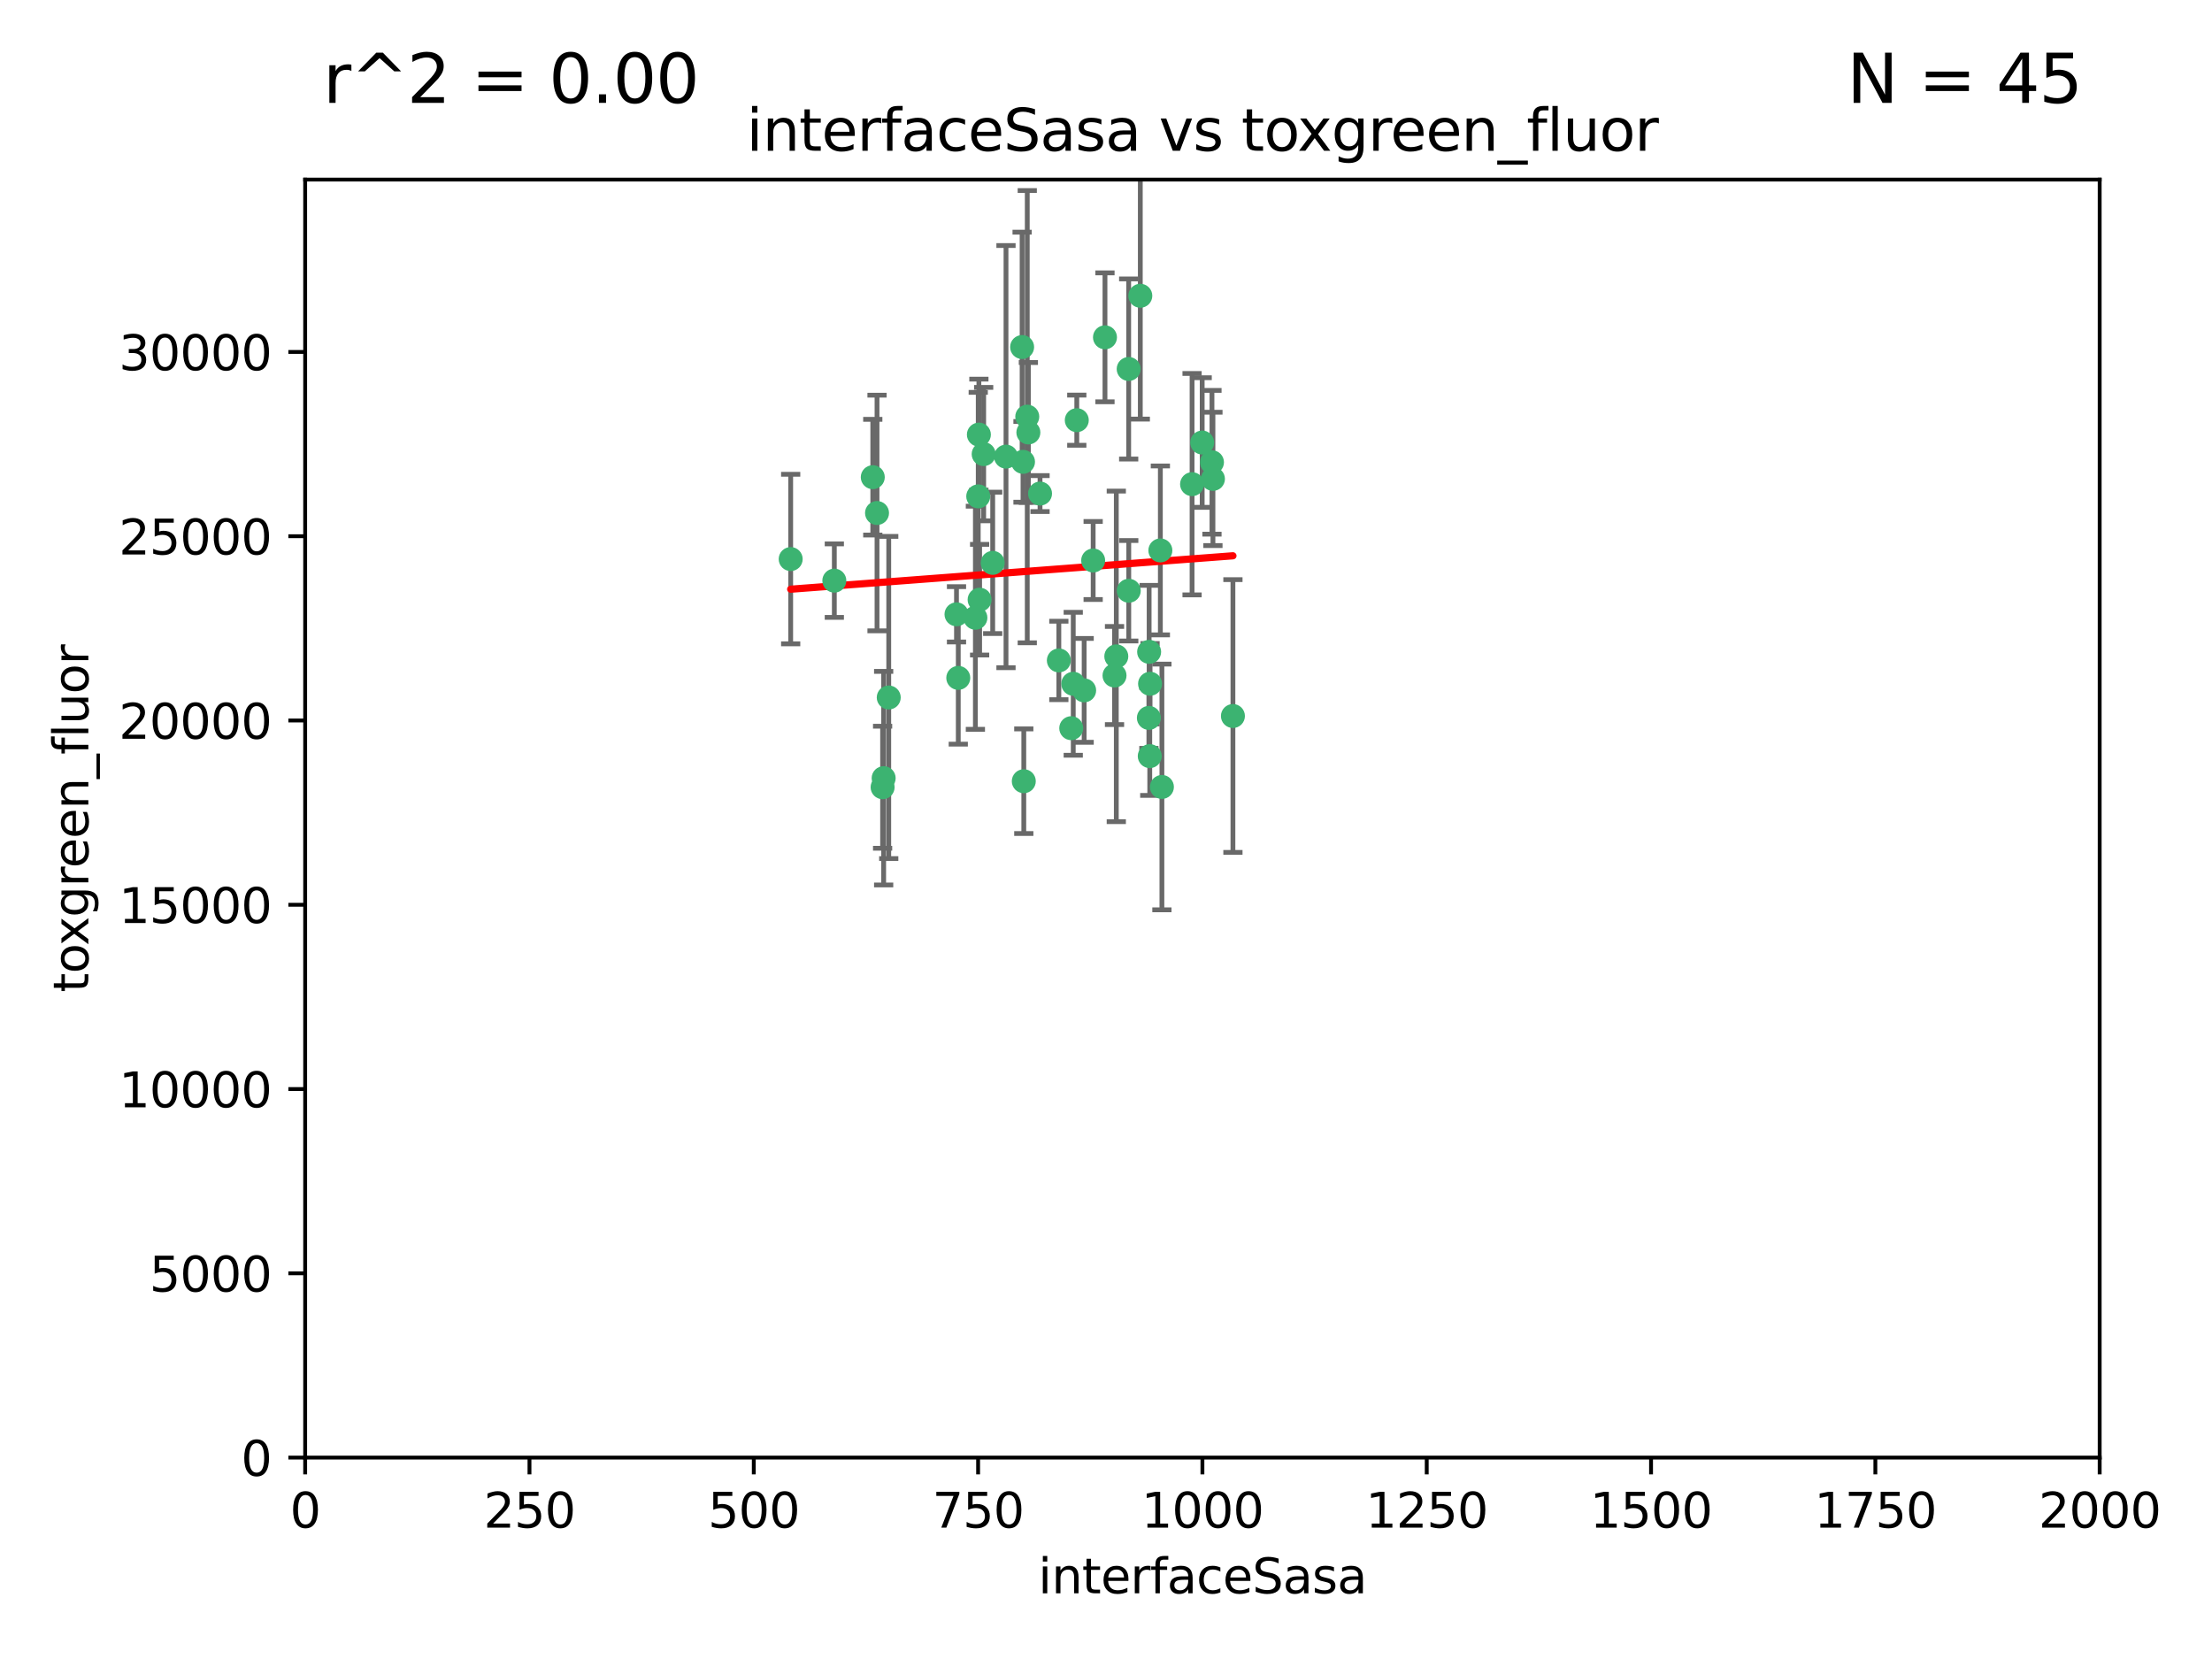 <?xml version="1.0" encoding="utf-8" standalone="no"?>
<!DOCTYPE svg PUBLIC "-//W3C//DTD SVG 1.1//EN"
  "http://www.w3.org/Graphics/SVG/1.1/DTD/svg11.dtd">
<svg xmlns:xlink="http://www.w3.org/1999/xlink" width="460.8pt" height="345.6pt" viewBox="0 0 460.8 345.6" xmlns="http://www.w3.org/2000/svg" version="1.1">
 <defs>
  <style type="text/css">*{stroke-linejoin: round; stroke-linecap: butt}</style>
 </defs>
 <g id="figure_1">
  <g id="patch_1">
   <path d="M 0 345.6 
L 460.8 345.6 
L 460.8 0 
L 0 0 
z
" style="fill: #ffffff"/>
  </g>
  <g id="axes_1">
   <g id="patch_2">
    <path d="M 63.571 303.64 
L 437.4 303.64 
L 437.4 37.411 
L 63.571 37.411 
z
" style="fill: #ffffff"/>
   </g>
   <g id="PathCollection_1">
    <defs>
     <path id="ma5424bb012" d="M 0 1.118 
C 0.297 1.118 0.581 1 0.791 0.791 
C 1 0.581 1.118 0.297 1.118 0 
C 1.118 -0.297 1 -0.581 0.791 -0.791 
C 0.581 -1 0.297 -1.118 0 -1.118 
C -0.297 -1.118 -0.581 -1 -0.791 -0.791 
C -1 -0.581 -1.118 -0.297 -1.118 0 
C -1.118 0.297 -1 0.581 -0.791 0.791 
C -0.581 1 -0.297 1.118 0 1.118 
z
" style="stroke: #3cb371"/>
    </defs>
    <g clip-path="url(#pb0d4fb59e3)">
     <use xlink:href="#ma5424bb012" x="212.925" y="72.294" style="fill: #3cb371; stroke: #3cb371"/>
     <use xlink:href="#ma5424bb012" x="232.546" y="136.733" style="fill: #3cb371; stroke: #3cb371"/>
     <use xlink:href="#ma5424bb012" x="250.437" y="92.187" style="fill: #3cb371; stroke: #3cb371"/>
     <use xlink:href="#ma5424bb012" x="252.676" y="99.763" style="fill: #3cb371; stroke: #3cb371"/>
     <use xlink:href="#ma5424bb012" x="230.187" y="70.271" style="fill: #3cb371; stroke: #3cb371"/>
     <use xlink:href="#ma5424bb012" x="239.385" y="135.791" style="fill: #3cb371; stroke: #3cb371"/>
     <use xlink:href="#ma5424bb012" x="235.142" y="123.063" style="fill: #3cb371; stroke: #3cb371"/>
     <use xlink:href="#ma5424bb012" x="223.161" y="151.693" style="fill: #3cb371; stroke: #3cb371"/>
     <use xlink:href="#ma5424bb012" x="242.046" y="163.936" style="fill: #3cb371; stroke: #3cb371"/>
     <use xlink:href="#ma5424bb012" x="241.725" y="114.664" style="fill: #3cb371; stroke: #3cb371"/>
     <use xlink:href="#ma5424bb012" x="225.848" y="143.815" style="fill: #3cb371; stroke: #3cb371"/>
     <use xlink:href="#ma5424bb012" x="227.725" y="116.762" style="fill: #3cb371; stroke: #3cb371"/>
     <use xlink:href="#ma5424bb012" x="235.125" y="76.865" style="fill: #3cb371; stroke: #3cb371"/>
     <use xlink:href="#ma5424bb012" x="214.228" y="90.091" style="fill: #3cb371; stroke: #3cb371"/>
     <use xlink:href="#ma5424bb012" x="237.546" y="61.614" style="fill: #3cb371; stroke: #3cb371"/>
     <use xlink:href="#ma5424bb012" x="216.658" y="102.821" style="fill: #3cb371; stroke: #3cb371"/>
     <use xlink:href="#ma5424bb012" x="204.916" y="94.6" style="fill: #3cb371; stroke: #3cb371"/>
     <use xlink:href="#ma5424bb012" x="213.275" y="162.741" style="fill: #3cb371; stroke: #3cb371"/>
     <use xlink:href="#ma5424bb012" x="206.796" y="117.254" style="fill: #3cb371; stroke: #3cb371"/>
     <use xlink:href="#ma5424bb012" x="256.841" y="149.16" style="fill: #3cb371; stroke: #3cb371"/>
     <use xlink:href="#ma5424bb012" x="199.256" y="127.973" style="fill: #3cb371; stroke: #3cb371"/>
     <use xlink:href="#ma5424bb012" x="220.577" y="137.58" style="fill: #3cb371; stroke: #3cb371"/>
     <use xlink:href="#ma5424bb012" x="223.577" y="142.442" style="fill: #3cb371; stroke: #3cb371"/>
     <use xlink:href="#ma5424bb012" x="203.92" y="90.534" style="fill: #3cb371; stroke: #3cb371"/>
     <use xlink:href="#ma5424bb012" x="181.815" y="99.407" style="fill: #3cb371; stroke: #3cb371"/>
     <use xlink:href="#ma5424bb012" x="239.332" y="149.553" style="fill: #3cb371; stroke: #3cb371"/>
     <use xlink:href="#ma5424bb012" x="204.073" y="124.926" style="fill: #3cb371; stroke: #3cb371"/>
     <use xlink:href="#ma5424bb012" x="248.329" y="100.862" style="fill: #3cb371; stroke: #3cb371"/>
     <use xlink:href="#ma5424bb012" x="182.701" y="106.867" style="fill: #3cb371; stroke: #3cb371"/>
     <use xlink:href="#ma5424bb012" x="239.579" y="142.44" style="fill: #3cb371; stroke: #3cb371"/>
     <use xlink:href="#ma5424bb012" x="213.998" y="86.8" style="fill: #3cb371; stroke: #3cb371"/>
     <use xlink:href="#ma5424bb012" x="252.476" y="96.298" style="fill: #3cb371; stroke: #3cb371"/>
     <use xlink:href="#ma5424bb012" x="203.785" y="103.401" style="fill: #3cb371; stroke: #3cb371"/>
     <use xlink:href="#ma5424bb012" x="203.191" y="128.689" style="fill: #3cb371; stroke: #3cb371"/>
     <use xlink:href="#ma5424bb012" x="183.864" y="163.993" style="fill: #3cb371; stroke: #3cb371"/>
     <use xlink:href="#ma5424bb012" x="209.568" y="95.121" style="fill: #3cb371; stroke: #3cb371"/>
     <use xlink:href="#ma5424bb012" x="213.11" y="96.211" style="fill: #3cb371; stroke: #3cb371"/>
     <use xlink:href="#ma5424bb012" x="199.626" y="141.216" style="fill: #3cb371; stroke: #3cb371"/>
     <use xlink:href="#ma5424bb012" x="224.314" y="87.531" style="fill: #3cb371; stroke: #3cb371"/>
     <use xlink:href="#ma5424bb012" x="239.516" y="157.513" style="fill: #3cb371; stroke: #3cb371"/>
     <use xlink:href="#ma5424bb012" x="164.714" y="116.464" style="fill: #3cb371; stroke: #3cb371"/>
     <use xlink:href="#ma5424bb012" x="185.142" y="145.3" style="fill: #3cb371; stroke: #3cb371"/>
     <use xlink:href="#ma5424bb012" x="184.082" y="162.105" style="fill: #3cb371; stroke: #3cb371"/>
     <use xlink:href="#ma5424bb012" x="232.174" y="140.722" style="fill: #3cb371; stroke: #3cb371"/>
     <use xlink:href="#ma5424bb012" x="173.806" y="120.958" style="fill: #3cb371; stroke: #3cb371"/>
    </g>
   </g>
   <g id="matplotlib.axis_1">
    <g id="xtick_1">
     <g id="line2d_1">
      <defs>
       <path id="mf1812b8a14" d="M 0 0 
L 0 3.5 
" style="stroke: #000000; stroke-width: 0.8"/>
      </defs>
      <g>
       <use xlink:href="#mf1812b8a14" x="63.571" y="303.64" style="stroke: #000000; stroke-width: 0.8"/>
      </g>
     </g>
     <g id="text_1">
      <!-- 0 -->
      <g transform="translate(60.39 318.238)scale(0.1 -0.1)">
       <defs>
        <path id="DejaVuSans-30" d="M 2034 4250 
Q 1547 4250 1301 3770 
Q 1056 3291 1056 2328 
Q 1056 1369 1301 889 
Q 1547 409 2034 409 
Q 2525 409 2770 889 
Q 3016 1369 3016 2328 
Q 3016 3291 2770 3770 
Q 2525 4250 2034 4250 
z
M 2034 4750 
Q 2819 4750 3233 4129 
Q 3647 3509 3647 2328 
Q 3647 1150 3233 529 
Q 2819 -91 2034 -91 
Q 1250 -91 836 529 
Q 422 1150 422 2328 
Q 422 3509 836 4129 
Q 1250 4750 2034 4750 
z
" transform="scale(0.016)"/>
       </defs>
       <use xlink:href="#DejaVuSans-30"/>
      </g>
     </g>
    </g>
    <g id="xtick_2">
     <g id="line2d_2">
      <g>
       <use xlink:href="#mf1812b8a14" x="110.3" y="303.64" style="stroke: #000000; stroke-width: 0.8"/>
      </g>
     </g>
     <g id="text_2">
      <!-- 250 -->
      <g transform="translate(100.756 318.238)scale(0.1 -0.1)">
       <defs>
        <path id="DejaVuSans-32" d="M 1228 531 
L 3431 531 
L 3431 0 
L 469 0 
L 469 531 
Q 828 903 1448 1529 
Q 2069 2156 2228 2338 
Q 2531 2678 2651 2914 
Q 2772 3150 2772 3378 
Q 2772 3750 2511 3984 
Q 2250 4219 1831 4219 
Q 1534 4219 1204 4116 
Q 875 4013 500 3803 
L 500 4441 
Q 881 4594 1212 4672 
Q 1544 4750 1819 4750 
Q 2544 4750 2975 4387 
Q 3406 4025 3406 3419 
Q 3406 3131 3298 2873 
Q 3191 2616 2906 2266 
Q 2828 2175 2409 1742 
Q 1991 1309 1228 531 
z
" transform="scale(0.016)"/>
        <path id="DejaVuSans-35" d="M 691 4666 
L 3169 4666 
L 3169 4134 
L 1269 4134 
L 1269 2991 
Q 1406 3038 1543 3061 
Q 1681 3084 1819 3084 
Q 2600 3084 3056 2656 
Q 3513 2228 3513 1497 
Q 3513 744 3044 326 
Q 2575 -91 1722 -91 
Q 1428 -91 1123 -41 
Q 819 9 494 109 
L 494 744 
Q 775 591 1075 516 
Q 1375 441 1709 441 
Q 2250 441 2565 725 
Q 2881 1009 2881 1497 
Q 2881 1984 2565 2268 
Q 2250 2553 1709 2553 
Q 1456 2553 1204 2497 
Q 953 2441 691 2322 
L 691 4666 
z
" transform="scale(0.016)"/>
       </defs>
       <use xlink:href="#DejaVuSans-32"/>
       <use xlink:href="#DejaVuSans-35" x="63.623"/>
       <use xlink:href="#DejaVuSans-30" x="127.246"/>
      </g>
     </g>
    </g>
    <g id="xtick_3">
     <g id="line2d_3">
      <g>
       <use xlink:href="#mf1812b8a14" x="157.028" y="303.64" style="stroke: #000000; stroke-width: 0.8"/>
      </g>
     </g>
     <g id="text_3">
      <!-- 500 -->
      <g transform="translate(147.485 318.238)scale(0.1 -0.1)">
       <use xlink:href="#DejaVuSans-35"/>
       <use xlink:href="#DejaVuSans-30" x="63.623"/>
       <use xlink:href="#DejaVuSans-30" x="127.246"/>
      </g>
     </g>
    </g>
    <g id="xtick_4">
     <g id="line2d_4">
      <g>
       <use xlink:href="#mf1812b8a14" x="203.757" y="303.64" style="stroke: #000000; stroke-width: 0.8"/>
      </g>
     </g>
     <g id="text_4">
      <!-- 750 -->
      <g transform="translate(194.213 318.238)scale(0.1 -0.1)">
       <defs>
        <path id="DejaVuSans-37" d="M 525 4666 
L 3525 4666 
L 3525 4397 
L 1831 0 
L 1172 0 
L 2766 4134 
L 525 4134 
L 525 4666 
z
" transform="scale(0.016)"/>
       </defs>
       <use xlink:href="#DejaVuSans-37"/>
       <use xlink:href="#DejaVuSans-35" x="63.623"/>
       <use xlink:href="#DejaVuSans-30" x="127.246"/>
      </g>
     </g>
    </g>
    <g id="xtick_5">
     <g id="line2d_5">
      <g>
       <use xlink:href="#mf1812b8a14" x="250.486" y="303.64" style="stroke: #000000; stroke-width: 0.8"/>
      </g>
     </g>
     <g id="text_5">
      <!-- 1000 -->
      <g transform="translate(237.761 318.238)scale(0.1 -0.1)">
       <defs>
        <path id="DejaVuSans-31" d="M 794 531 
L 1825 531 
L 1825 4091 
L 703 3866 
L 703 4441 
L 1819 4666 
L 2450 4666 
L 2450 531 
L 3481 531 
L 3481 0 
L 794 0 
L 794 531 
z
" transform="scale(0.016)"/>
       </defs>
       <use xlink:href="#DejaVuSans-31"/>
       <use xlink:href="#DejaVuSans-30" x="63.623"/>
       <use xlink:href="#DejaVuSans-30" x="127.246"/>
       <use xlink:href="#DejaVuSans-30" x="190.869"/>
      </g>
     </g>
    </g>
    <g id="xtick_6">
     <g id="line2d_6">
      <g>
       <use xlink:href="#mf1812b8a14" x="297.214" y="303.64" style="stroke: #000000; stroke-width: 0.8"/>
      </g>
     </g>
     <g id="text_6">
      <!-- 1250 -->
      <g transform="translate(284.489 318.238)scale(0.1 -0.1)">
       <use xlink:href="#DejaVuSans-31"/>
       <use xlink:href="#DejaVuSans-32" x="63.623"/>
       <use xlink:href="#DejaVuSans-35" x="127.246"/>
       <use xlink:href="#DejaVuSans-30" x="190.869"/>
      </g>
     </g>
    </g>
    <g id="xtick_7">
     <g id="line2d_7">
      <g>
       <use xlink:href="#mf1812b8a14" x="343.943" y="303.64" style="stroke: #000000; stroke-width: 0.8"/>
      </g>
     </g>
     <g id="text_7">
      <!-- 1500 -->
      <g transform="translate(331.218 318.238)scale(0.1 -0.1)">
       <use xlink:href="#DejaVuSans-31"/>
       <use xlink:href="#DejaVuSans-35" x="63.623"/>
       <use xlink:href="#DejaVuSans-30" x="127.246"/>
       <use xlink:href="#DejaVuSans-30" x="190.869"/>
      </g>
     </g>
    </g>
    <g id="xtick_8">
     <g id="line2d_8">
      <g>
       <use xlink:href="#mf1812b8a14" x="390.671" y="303.64" style="stroke: #000000; stroke-width: 0.8"/>
      </g>
     </g>
     <g id="text_8">
      <!-- 1750 -->
      <g transform="translate(377.946 318.238)scale(0.1 -0.1)">
       <use xlink:href="#DejaVuSans-31"/>
       <use xlink:href="#DejaVuSans-37" x="63.623"/>
       <use xlink:href="#DejaVuSans-35" x="127.246"/>
       <use xlink:href="#DejaVuSans-30" x="190.869"/>
      </g>
     </g>
    </g>
    <g id="xtick_9">
     <g id="line2d_9">
      <g>
       <use xlink:href="#mf1812b8a14" x="437.4" y="303.64" style="stroke: #000000; stroke-width: 0.8"/>
      </g>
     </g>
     <g id="text_9">
      <!-- 2000 -->
      <g transform="translate(424.675 318.238)scale(0.1 -0.1)">
       <use xlink:href="#DejaVuSans-32"/>
       <use xlink:href="#DejaVuSans-30" x="63.623"/>
       <use xlink:href="#DejaVuSans-30" x="127.246"/>
       <use xlink:href="#DejaVuSans-30" x="190.869"/>
      </g>
     </g>
    </g>
    <g id="text_10">
     <!-- interfaceSasa -->
     <g transform="translate(216.279 331.917)scale(0.1 -0.1)">
      <defs>
       <path id="DejaVuSans-69" d="M 603 3500 
L 1178 3500 
L 1178 0 
L 603 0 
L 603 3500 
z
M 603 4863 
L 1178 4863 
L 1178 4134 
L 603 4134 
L 603 4863 
z
" transform="scale(0.016)"/>
       <path id="DejaVuSans-6e" d="M 3513 2113 
L 3513 0 
L 2938 0 
L 2938 2094 
Q 2938 2591 2744 2837 
Q 2550 3084 2163 3084 
Q 1697 3084 1428 2787 
Q 1159 2491 1159 1978 
L 1159 0 
L 581 0 
L 581 3500 
L 1159 3500 
L 1159 2956 
Q 1366 3272 1645 3428 
Q 1925 3584 2291 3584 
Q 2894 3584 3203 3211 
Q 3513 2838 3513 2113 
z
" transform="scale(0.016)"/>
       <path id="DejaVuSans-74" d="M 1172 4494 
L 1172 3500 
L 2356 3500 
L 2356 3053 
L 1172 3053 
L 1172 1153 
Q 1172 725 1289 603 
Q 1406 481 1766 481 
L 2356 481 
L 2356 0 
L 1766 0 
Q 1100 0 847 248 
Q 594 497 594 1153 
L 594 3053 
L 172 3053 
L 172 3500 
L 594 3500 
L 594 4494 
L 1172 4494 
z
" transform="scale(0.016)"/>
       <path id="DejaVuSans-65" d="M 3597 1894 
L 3597 1613 
L 953 1613 
Q 991 1019 1311 708 
Q 1631 397 2203 397 
Q 2534 397 2845 478 
Q 3156 559 3463 722 
L 3463 178 
Q 3153 47 2828 -22 
Q 2503 -91 2169 -91 
Q 1331 -91 842 396 
Q 353 884 353 1716 
Q 353 2575 817 3079 
Q 1281 3584 2069 3584 
Q 2775 3584 3186 3129 
Q 3597 2675 3597 1894 
z
M 3022 2063 
Q 3016 2534 2758 2815 
Q 2500 3097 2075 3097 
Q 1594 3097 1305 2825 
Q 1016 2553 972 2059 
L 3022 2063 
z
" transform="scale(0.016)"/>
       <path id="DejaVuSans-72" d="M 2631 2963 
Q 2534 3019 2420 3045 
Q 2306 3072 2169 3072 
Q 1681 3072 1420 2755 
Q 1159 2438 1159 1844 
L 1159 0 
L 581 0 
L 581 3500 
L 1159 3500 
L 1159 2956 
Q 1341 3275 1631 3429 
Q 1922 3584 2338 3584 
Q 2397 3584 2469 3576 
Q 2541 3569 2628 3553 
L 2631 2963 
z
" transform="scale(0.016)"/>
       <path id="DejaVuSans-66" d="M 2375 4863 
L 2375 4384 
L 1825 4384 
Q 1516 4384 1395 4259 
Q 1275 4134 1275 3809 
L 1275 3500 
L 2222 3500 
L 2222 3053 
L 1275 3053 
L 1275 0 
L 697 0 
L 697 3053 
L 147 3053 
L 147 3500 
L 697 3500 
L 697 3744 
Q 697 4328 969 4595 
Q 1241 4863 1831 4863 
L 2375 4863 
z
" transform="scale(0.016)"/>
       <path id="DejaVuSans-61" d="M 2194 1759 
Q 1497 1759 1228 1600 
Q 959 1441 959 1056 
Q 959 750 1161 570 
Q 1363 391 1709 391 
Q 2188 391 2477 730 
Q 2766 1069 2766 1631 
L 2766 1759 
L 2194 1759 
z
M 3341 1997 
L 3341 0 
L 2766 0 
L 2766 531 
Q 2569 213 2275 61 
Q 1981 -91 1556 -91 
Q 1019 -91 701 211 
Q 384 513 384 1019 
Q 384 1609 779 1909 
Q 1175 2209 1959 2209 
L 2766 2209 
L 2766 2266 
Q 2766 2663 2505 2880 
Q 2244 3097 1772 3097 
Q 1472 3097 1187 3025 
Q 903 2953 641 2809 
L 641 3341 
Q 956 3463 1253 3523 
Q 1550 3584 1831 3584 
Q 2591 3584 2966 3190 
Q 3341 2797 3341 1997 
z
" transform="scale(0.016)"/>
       <path id="DejaVuSans-63" d="M 3122 3366 
L 3122 2828 
Q 2878 2963 2633 3030 
Q 2388 3097 2138 3097 
Q 1578 3097 1268 2742 
Q 959 2388 959 1747 
Q 959 1106 1268 751 
Q 1578 397 2138 397 
Q 2388 397 2633 464 
Q 2878 531 3122 666 
L 3122 134 
Q 2881 22 2623 -34 
Q 2366 -91 2075 -91 
Q 1284 -91 818 406 
Q 353 903 353 1747 
Q 353 2603 823 3093 
Q 1294 3584 2113 3584 
Q 2378 3584 2631 3529 
Q 2884 3475 3122 3366 
z
" transform="scale(0.016)"/>
       <path id="DejaVuSans-53" d="M 3425 4513 
L 3425 3897 
Q 3066 4069 2747 4153 
Q 2428 4238 2131 4238 
Q 1616 4238 1336 4038 
Q 1056 3838 1056 3469 
Q 1056 3159 1242 3001 
Q 1428 2844 1947 2747 
L 2328 2669 
Q 3034 2534 3370 2195 
Q 3706 1856 3706 1288 
Q 3706 609 3251 259 
Q 2797 -91 1919 -91 
Q 1588 -91 1214 -16 
Q 841 59 441 206 
L 441 856 
Q 825 641 1194 531 
Q 1563 422 1919 422 
Q 2459 422 2753 634 
Q 3047 847 3047 1241 
Q 3047 1584 2836 1778 
Q 2625 1972 2144 2069 
L 1759 2144 
Q 1053 2284 737 2584 
Q 422 2884 422 3419 
Q 422 4038 858 4394 
Q 1294 4750 2059 4750 
Q 2388 4750 2728 4690 
Q 3069 4631 3425 4513 
z
" transform="scale(0.016)"/>
       <path id="DejaVuSans-73" d="M 2834 3397 
L 2834 2853 
Q 2591 2978 2328 3040 
Q 2066 3103 1784 3103 
Q 1356 3103 1142 2972 
Q 928 2841 928 2578 
Q 928 2378 1081 2264 
Q 1234 2150 1697 2047 
L 1894 2003 
Q 2506 1872 2764 1633 
Q 3022 1394 3022 966 
Q 3022 478 2636 193 
Q 2250 -91 1575 -91 
Q 1294 -91 989 -36 
Q 684 19 347 128 
L 347 722 
Q 666 556 975 473 
Q 1284 391 1588 391 
Q 1994 391 2212 530 
Q 2431 669 2431 922 
Q 2431 1156 2273 1281 
Q 2116 1406 1581 1522 
L 1381 1569 
Q 847 1681 609 1914 
Q 372 2147 372 2553 
Q 372 3047 722 3315 
Q 1072 3584 1716 3584 
Q 2034 3584 2315 3537 
Q 2597 3491 2834 3397 
z
" transform="scale(0.016)"/>
      </defs>
      <use xlink:href="#DejaVuSans-69"/>
      <use xlink:href="#DejaVuSans-6e" x="27.783"/>
      <use xlink:href="#DejaVuSans-74" x="91.162"/>
      <use xlink:href="#DejaVuSans-65" x="130.371"/>
      <use xlink:href="#DejaVuSans-72" x="191.895"/>
      <use xlink:href="#DejaVuSans-66" x="233.008"/>
      <use xlink:href="#DejaVuSans-61" x="268.213"/>
      <use xlink:href="#DejaVuSans-63" x="329.492"/>
      <use xlink:href="#DejaVuSans-65" x="384.473"/>
      <use xlink:href="#DejaVuSans-53" x="445.996"/>
      <use xlink:href="#DejaVuSans-61" x="509.473"/>
      <use xlink:href="#DejaVuSans-73" x="570.752"/>
      <use xlink:href="#DejaVuSans-61" x="622.852"/>
     </g>
    </g>
   </g>
   <g id="matplotlib.axis_2">
    <g id="ytick_1">
     <g id="line2d_10">
      <defs>
       <path id="mb9a9fad487" d="M 0 0 
L -3.5 0 
" style="stroke: #000000; stroke-width: 0.8"/>
      </defs>
      <g>
       <use xlink:href="#mb9a9fad487" x="63.571" y="303.64" style="stroke: #000000; stroke-width: 0.8"/>
      </g>
     </g>
     <g id="text_11">
      <!-- 0 -->
      <g transform="translate(50.209 307.439)scale(0.1 -0.1)">
       <use xlink:href="#DejaVuSans-30"/>
      </g>
     </g>
    </g>
    <g id="ytick_2">
     <g id="line2d_11">
      <g>
       <use xlink:href="#mb9a9fad487" x="63.571" y="265.253" style="stroke: #000000; stroke-width: 0.8"/>
      </g>
     </g>
     <g id="text_12">
      <!-- 5000 -->
      <g transform="translate(31.121 269.052)scale(0.1 -0.1)">
       <use xlink:href="#DejaVuSans-35"/>
       <use xlink:href="#DejaVuSans-30" x="63.623"/>
       <use xlink:href="#DejaVuSans-30" x="127.246"/>
       <use xlink:href="#DejaVuSans-30" x="190.869"/>
      </g>
     </g>
    </g>
    <g id="ytick_3">
     <g id="line2d_12">
      <g>
       <use xlink:href="#mb9a9fad487" x="63.571" y="226.866" style="stroke: #000000; stroke-width: 0.8"/>
      </g>
     </g>
     <g id="text_13">
      <!-- 10000 -->
      <g transform="translate(24.759 230.665)scale(0.1 -0.1)">
       <use xlink:href="#DejaVuSans-31"/>
       <use xlink:href="#DejaVuSans-30" x="63.623"/>
       <use xlink:href="#DejaVuSans-30" x="127.246"/>
       <use xlink:href="#DejaVuSans-30" x="190.869"/>
       <use xlink:href="#DejaVuSans-30" x="254.492"/>
      </g>
     </g>
    </g>
    <g id="ytick_4">
     <g id="line2d_13">
      <g>
       <use xlink:href="#mb9a9fad487" x="63.571" y="188.479" style="stroke: #000000; stroke-width: 0.8"/>
      </g>
     </g>
     <g id="text_14">
      <!-- 15000 -->
      <g transform="translate(24.759 192.278)scale(0.1 -0.1)">
       <use xlink:href="#DejaVuSans-31"/>
       <use xlink:href="#DejaVuSans-35" x="63.623"/>
       <use xlink:href="#DejaVuSans-30" x="127.246"/>
       <use xlink:href="#DejaVuSans-30" x="190.869"/>
       <use xlink:href="#DejaVuSans-30" x="254.492"/>
      </g>
     </g>
    </g>
    <g id="ytick_5">
     <g id="line2d_14">
      <g>
       <use xlink:href="#mb9a9fad487" x="63.571" y="150.092" style="stroke: #000000; stroke-width: 0.8"/>
      </g>
     </g>
     <g id="text_15">
      <!-- 20000 -->
      <g transform="translate(24.759 153.891)scale(0.1 -0.1)">
       <use xlink:href="#DejaVuSans-32"/>
       <use xlink:href="#DejaVuSans-30" x="63.623"/>
       <use xlink:href="#DejaVuSans-30" x="127.246"/>
       <use xlink:href="#DejaVuSans-30" x="190.869"/>
       <use xlink:href="#DejaVuSans-30" x="254.492"/>
      </g>
     </g>
    </g>
    <g id="ytick_6">
     <g id="line2d_15">
      <g>
       <use xlink:href="#mb9a9fad487" x="63.571" y="111.705" style="stroke: #000000; stroke-width: 0.8"/>
      </g>
     </g>
     <g id="text_16">
      <!-- 25000 -->
      <g transform="translate(24.759 115.504)scale(0.1 -0.1)">
       <use xlink:href="#DejaVuSans-32"/>
       <use xlink:href="#DejaVuSans-35" x="63.623"/>
       <use xlink:href="#DejaVuSans-30" x="127.246"/>
       <use xlink:href="#DejaVuSans-30" x="190.869"/>
       <use xlink:href="#DejaVuSans-30" x="254.492"/>
      </g>
     </g>
    </g>
    <g id="ytick_7">
     <g id="line2d_16">
      <g>
       <use xlink:href="#mb9a9fad487" x="63.571" y="73.317" style="stroke: #000000; stroke-width: 0.8"/>
      </g>
     </g>
     <g id="text_17">
      <!-- 30000 -->
      <g transform="translate(24.759 77.117)scale(0.1 -0.1)">
       <defs>
        <path id="DejaVuSans-33" d="M 2597 2516 
Q 3050 2419 3304 2112 
Q 3559 1806 3559 1356 
Q 3559 666 3084 287 
Q 2609 -91 1734 -91 
Q 1441 -91 1130 -33 
Q 819 25 488 141 
L 488 750 
Q 750 597 1062 519 
Q 1375 441 1716 441 
Q 2309 441 2620 675 
Q 2931 909 2931 1356 
Q 2931 1769 2642 2001 
Q 2353 2234 1838 2234 
L 1294 2234 
L 1294 2753 
L 1863 2753 
Q 2328 2753 2575 2939 
Q 2822 3125 2822 3475 
Q 2822 3834 2567 4026 
Q 2313 4219 1838 4219 
Q 1578 4219 1281 4162 
Q 984 4106 628 3988 
L 628 4550 
Q 988 4650 1302 4700 
Q 1616 4750 1894 4750 
Q 2613 4750 3031 4423 
Q 3450 4097 3450 3541 
Q 3450 3153 3228 2886 
Q 3006 2619 2597 2516 
z
" transform="scale(0.016)"/>
       </defs>
       <use xlink:href="#DejaVuSans-33"/>
       <use xlink:href="#DejaVuSans-30" x="63.623"/>
       <use xlink:href="#DejaVuSans-30" x="127.246"/>
       <use xlink:href="#DejaVuSans-30" x="190.869"/>
       <use xlink:href="#DejaVuSans-30" x="254.492"/>
      </g>
     </g>
    </g>
    <g id="text_18">
     <!-- toxgreen_fluor -->
     <g transform="translate(18.401 206.72)rotate(-90)scale(0.1 -0.1)">
      <defs>
       <path id="DejaVuSans-6f" d="M 1959 3097 
Q 1497 3097 1228 2736 
Q 959 2375 959 1747 
Q 959 1119 1226 758 
Q 1494 397 1959 397 
Q 2419 397 2687 759 
Q 2956 1122 2956 1747 
Q 2956 2369 2687 2733 
Q 2419 3097 1959 3097 
z
M 1959 3584 
Q 2709 3584 3137 3096 
Q 3566 2609 3566 1747 
Q 3566 888 3137 398 
Q 2709 -91 1959 -91 
Q 1206 -91 779 398 
Q 353 888 353 1747 
Q 353 2609 779 3096 
Q 1206 3584 1959 3584 
z
" transform="scale(0.016)"/>
       <path id="DejaVuSans-78" d="M 3513 3500 
L 2247 1797 
L 3578 0 
L 2900 0 
L 1881 1375 
L 863 0 
L 184 0 
L 1544 1831 
L 300 3500 
L 978 3500 
L 1906 2253 
L 2834 3500 
L 3513 3500 
z
" transform="scale(0.016)"/>
       <path id="DejaVuSans-67" d="M 2906 1791 
Q 2906 2416 2648 2759 
Q 2391 3103 1925 3103 
Q 1463 3103 1205 2759 
Q 947 2416 947 1791 
Q 947 1169 1205 825 
Q 1463 481 1925 481 
Q 2391 481 2648 825 
Q 2906 1169 2906 1791 
z
M 3481 434 
Q 3481 -459 3084 -895 
Q 2688 -1331 1869 -1331 
Q 1566 -1331 1297 -1286 
Q 1028 -1241 775 -1147 
L 775 -588 
Q 1028 -725 1275 -790 
Q 1522 -856 1778 -856 
Q 2344 -856 2625 -561 
Q 2906 -266 2906 331 
L 2906 616 
Q 2728 306 2450 153 
Q 2172 0 1784 0 
Q 1141 0 747 490 
Q 353 981 353 1791 
Q 353 2603 747 3093 
Q 1141 3584 1784 3584 
Q 2172 3584 2450 3431 
Q 2728 3278 2906 2969 
L 2906 3500 
L 3481 3500 
L 3481 434 
z
" transform="scale(0.016)"/>
       <path id="DejaVuSans-5f" d="M 3263 -1063 
L 3263 -1509 
L -63 -1509 
L -63 -1063 
L 3263 -1063 
z
" transform="scale(0.016)"/>
       <path id="DejaVuSans-6c" d="M 603 4863 
L 1178 4863 
L 1178 0 
L 603 0 
L 603 4863 
z
" transform="scale(0.016)"/>
       <path id="DejaVuSans-75" d="M 544 1381 
L 544 3500 
L 1119 3500 
L 1119 1403 
Q 1119 906 1312 657 
Q 1506 409 1894 409 
Q 2359 409 2629 706 
Q 2900 1003 2900 1516 
L 2900 3500 
L 3475 3500 
L 3475 0 
L 2900 0 
L 2900 538 
Q 2691 219 2414 64 
Q 2138 -91 1772 -91 
Q 1169 -91 856 284 
Q 544 659 544 1381 
z
M 1991 3584 
L 1991 3584 
z
" transform="scale(0.016)"/>
      </defs>
      <use xlink:href="#DejaVuSans-74"/>
      <use xlink:href="#DejaVuSans-6f" x="39.209"/>
      <use xlink:href="#DejaVuSans-78" x="97.266"/>
      <use xlink:href="#DejaVuSans-67" x="156.445"/>
      <use xlink:href="#DejaVuSans-72" x="219.922"/>
      <use xlink:href="#DejaVuSans-65" x="258.785"/>
      <use xlink:href="#DejaVuSans-65" x="320.309"/>
      <use xlink:href="#DejaVuSans-6e" x="381.832"/>
      <use xlink:href="#DejaVuSans-5f" x="445.211"/>
      <use xlink:href="#DejaVuSans-66" x="495.211"/>
      <use xlink:href="#DejaVuSans-6c" x="530.416"/>
      <use xlink:href="#DejaVuSans-75" x="558.199"/>
      <use xlink:href="#DejaVuSans-6f" x="621.578"/>
      <use xlink:href="#DejaVuSans-72" x="682.76"/>
     </g>
    </g>
   </g>
   <g id="LineCollection_1">
    <path d="M 212.925 96.224 
L 212.925 48.364 
" clip-path="url(#pb0d4fb59e3)" style="fill: none; stroke: #696969"/>
    <path d="M 232.546 171.165 
L 232.546 102.302 
" clip-path="url(#pb0d4fb59e3)" style="fill: none; stroke: #696969"/>
    <path d="M 250.437 105.69 
L 250.437 78.685 
" clip-path="url(#pb0d4fb59e3)" style="fill: none; stroke: #696969"/>
    <path d="M 252.676 113.651 
L 252.676 85.875 
" clip-path="url(#pb0d4fb59e3)" style="fill: none; stroke: #696969"/>
    <path d="M 230.187 83.696 
L 230.187 56.846 
" clip-path="url(#pb0d4fb59e3)" style="fill: none; stroke: #696969"/>
    <path d="M 239.385 149.644 
L 239.385 121.939 
" clip-path="url(#pb0d4fb59e3)" style="fill: none; stroke: #696969"/>
    <path d="M 235.142 133.529 
L 235.142 112.598 
" clip-path="url(#pb0d4fb59e3)" style="fill: none; stroke: #696969"/>
    <path d="M 223.161 152.217 
L 223.161 151.168 
" clip-path="url(#pb0d4fb59e3)" style="fill: none; stroke: #696969"/>
    <path d="M 242.046 189.529 
L 242.046 138.343 
" clip-path="url(#pb0d4fb59e3)" style="fill: none; stroke: #696969"/>
    <path d="M 241.725 132.255 
L 241.725 97.072 
" clip-path="url(#pb0d4fb59e3)" style="fill: none; stroke: #696969"/>
    <path d="M 225.848 154.632 
L 225.848 132.999 
" clip-path="url(#pb0d4fb59e3)" style="fill: none; stroke: #696969"/>
    <path d="M 227.725 124.89 
L 227.725 108.635 
" clip-path="url(#pb0d4fb59e3)" style="fill: none; stroke: #696969"/>
    <path d="M 235.125 95.625 
L 235.125 58.105 
" clip-path="url(#pb0d4fb59e3)" style="fill: none; stroke: #696969"/>
    <path d="M 214.228 104.662 
L 214.228 75.52 
" clip-path="url(#pb0d4fb59e3)" style="fill: none; stroke: #696969"/>
    <path d="M 237.546 87.306 
L 237.546 35.922 
" clip-path="url(#pb0d4fb59e3)" style="fill: none; stroke: #696969"/>
    <path d="M 216.658 106.565 
L 216.658 99.077 
" clip-path="url(#pb0d4fb59e3)" style="fill: none; stroke: #696969"/>
    <path d="M 204.916 108.495 
L 204.916 80.704 
" clip-path="url(#pb0d4fb59e3)" style="fill: none; stroke: #696969"/>
    <path d="M 213.275 173.639 
L 213.275 151.843 
" clip-path="url(#pb0d4fb59e3)" style="fill: none; stroke: #696969"/>
    <path d="M 206.796 131.975 
L 206.796 102.532 
" clip-path="url(#pb0d4fb59e3)" style="fill: none; stroke: #696969"/>
    <path d="M 256.841 177.569 
L 256.841 120.752 
" clip-path="url(#pb0d4fb59e3)" style="fill: none; stroke: #696969"/>
    <path d="M 199.256 133.734 
L 199.256 122.212 
" clip-path="url(#pb0d4fb59e3)" style="fill: none; stroke: #696969"/>
    <path d="M 220.577 145.75 
L 220.577 129.411 
" clip-path="url(#pb0d4fb59e3)" style="fill: none; stroke: #696969"/>
    <path d="M 223.577 157.326 
L 223.577 127.559 
" clip-path="url(#pb0d4fb59e3)" style="fill: none; stroke: #696969"/>
    <path d="M 203.92 102.091 
L 203.92 78.978 
" clip-path="url(#pb0d4fb59e3)" style="fill: none; stroke: #696969"/>
    <path d="M 181.815 111.46 
L 181.815 87.355 
" clip-path="url(#pb0d4fb59e3)" style="fill: none; stroke: #696969"/>
    <path d="M 239.332 155.89 
L 239.332 143.216 
" clip-path="url(#pb0d4fb59e3)" style="fill: none; stroke: #696969"/>
    <path d="M 204.073 136.454 
L 204.073 113.398 
" clip-path="url(#pb0d4fb59e3)" style="fill: none; stroke: #696969"/>
    <path d="M 248.329 123.923 
L 248.329 77.801 
" clip-path="url(#pb0d4fb59e3)" style="fill: none; stroke: #696969"/>
    <path d="M 182.701 131.412 
L 182.701 82.321 
" clip-path="url(#pb0d4fb59e3)" style="fill: none; stroke: #696969"/>
    <path d="M 239.579 150.817 
L 239.579 134.064 
" clip-path="url(#pb0d4fb59e3)" style="fill: none; stroke: #696969"/>
    <path d="M 213.998 133.906 
L 213.998 39.694 
" clip-path="url(#pb0d4fb59e3)" style="fill: none; stroke: #696969"/>
    <path d="M 252.476 111.272 
L 252.476 81.324 
" clip-path="url(#pb0d4fb59e3)" style="fill: none; stroke: #696969"/>
    <path d="M 203.785 125.071 
L 203.785 81.732 
" clip-path="url(#pb0d4fb59e3)" style="fill: none; stroke: #696969"/>
    <path d="M 203.191 151.927 
L 203.191 105.45 
" clip-path="url(#pb0d4fb59e3)" style="fill: none; stroke: #696969"/>
    <path d="M 183.864 176.705 
L 183.864 151.281 
" clip-path="url(#pb0d4fb59e3)" style="fill: none; stroke: #696969"/>
    <path d="M 209.568 139.091 
L 209.568 51.151 
" clip-path="url(#pb0d4fb59e3)" style="fill: none; stroke: #696969"/>
    <path d="M 213.11 104.619 
L 213.11 87.804 
" clip-path="url(#pb0d4fb59e3)" style="fill: none; stroke: #696969"/>
    <path d="M 199.626 155.019 
L 199.626 127.413 
" clip-path="url(#pb0d4fb59e3)" style="fill: none; stroke: #696969"/>
    <path d="M 224.314 92.76 
L 224.314 82.303 
" clip-path="url(#pb0d4fb59e3)" style="fill: none; stroke: #696969"/>
    <path d="M 239.516 165.694 
L 239.516 149.332 
" clip-path="url(#pb0d4fb59e3)" style="fill: none; stroke: #696969"/>
    <path d="M 164.714 134.122 
L 164.714 98.805 
" clip-path="url(#pb0d4fb59e3)" style="fill: none; stroke: #696969"/>
    <path d="M 185.142 178.855 
L 185.142 111.745 
" clip-path="url(#pb0d4fb59e3)" style="fill: none; stroke: #696969"/>
    <path d="M 184.082 184.351 
L 184.082 139.86 
" clip-path="url(#pb0d4fb59e3)" style="fill: none; stroke: #696969"/>
    <path d="M 232.174 150.938 
L 232.174 130.506 
" clip-path="url(#pb0d4fb59e3)" style="fill: none; stroke: #696969"/>
    <path d="M 173.806 128.612 
L 173.806 113.304 
" clip-path="url(#pb0d4fb59e3)" style="fill: none; stroke: #696969"/>
   </g>
   <g id="line2d_17">
    <defs>
     <path id="mb6f5816cf4" d="M 2 0 
L -2 -0 
" style="stroke: #696969"/>
    </defs>
    <g clip-path="url(#pb0d4fb59e3)">
     <use xlink:href="#mb6f5816cf4" x="212.925" y="96.224" style="fill: #696969; stroke: #696969"/>
     <use xlink:href="#mb6f5816cf4" x="232.546" y="171.165" style="fill: #696969; stroke: #696969"/>
     <use xlink:href="#mb6f5816cf4" x="250.437" y="105.69" style="fill: #696969; stroke: #696969"/>
     <use xlink:href="#mb6f5816cf4" x="252.676" y="113.651" style="fill: #696969; stroke: #696969"/>
     <use xlink:href="#mb6f5816cf4" x="230.187" y="83.696" style="fill: #696969; stroke: #696969"/>
     <use xlink:href="#mb6f5816cf4" x="239.385" y="149.644" style="fill: #696969; stroke: #696969"/>
     <use xlink:href="#mb6f5816cf4" x="235.142" y="133.529" style="fill: #696969; stroke: #696969"/>
     <use xlink:href="#mb6f5816cf4" x="223.161" y="152.217" style="fill: #696969; stroke: #696969"/>
     <use xlink:href="#mb6f5816cf4" x="242.046" y="189.529" style="fill: #696969; stroke: #696969"/>
     <use xlink:href="#mb6f5816cf4" x="241.725" y="132.255" style="fill: #696969; stroke: #696969"/>
     <use xlink:href="#mb6f5816cf4" x="225.848" y="154.632" style="fill: #696969; stroke: #696969"/>
     <use xlink:href="#mb6f5816cf4" x="227.725" y="124.89" style="fill: #696969; stroke: #696969"/>
     <use xlink:href="#mb6f5816cf4" x="235.125" y="95.625" style="fill: #696969; stroke: #696969"/>
     <use xlink:href="#mb6f5816cf4" x="214.228" y="104.662" style="fill: #696969; stroke: #696969"/>
     <use xlink:href="#mb6f5816cf4" x="237.546" y="87.306" style="fill: #696969; stroke: #696969"/>
     <use xlink:href="#mb6f5816cf4" x="216.658" y="106.565" style="fill: #696969; stroke: #696969"/>
     <use xlink:href="#mb6f5816cf4" x="204.916" y="108.495" style="fill: #696969; stroke: #696969"/>
     <use xlink:href="#mb6f5816cf4" x="213.275" y="173.639" style="fill: #696969; stroke: #696969"/>
     <use xlink:href="#mb6f5816cf4" x="206.796" y="131.975" style="fill: #696969; stroke: #696969"/>
     <use xlink:href="#mb6f5816cf4" x="256.841" y="177.569" style="fill: #696969; stroke: #696969"/>
     <use xlink:href="#mb6f5816cf4" x="199.256" y="133.734" style="fill: #696969; stroke: #696969"/>
     <use xlink:href="#mb6f5816cf4" x="220.577" y="145.75" style="fill: #696969; stroke: #696969"/>
     <use xlink:href="#mb6f5816cf4" x="223.577" y="157.326" style="fill: #696969; stroke: #696969"/>
     <use xlink:href="#mb6f5816cf4" x="203.92" y="102.091" style="fill: #696969; stroke: #696969"/>
     <use xlink:href="#mb6f5816cf4" x="181.815" y="111.46" style="fill: #696969; stroke: #696969"/>
     <use xlink:href="#mb6f5816cf4" x="239.332" y="155.89" style="fill: #696969; stroke: #696969"/>
     <use xlink:href="#mb6f5816cf4" x="204.073" y="136.454" style="fill: #696969; stroke: #696969"/>
     <use xlink:href="#mb6f5816cf4" x="248.329" y="123.923" style="fill: #696969; stroke: #696969"/>
     <use xlink:href="#mb6f5816cf4" x="182.701" y="131.412" style="fill: #696969; stroke: #696969"/>
     <use xlink:href="#mb6f5816cf4" x="239.579" y="150.817" style="fill: #696969; stroke: #696969"/>
     <use xlink:href="#mb6f5816cf4" x="213.998" y="133.906" style="fill: #696969; stroke: #696969"/>
     <use xlink:href="#mb6f5816cf4" x="252.476" y="111.272" style="fill: #696969; stroke: #696969"/>
     <use xlink:href="#mb6f5816cf4" x="203.785" y="125.071" style="fill: #696969; stroke: #696969"/>
     <use xlink:href="#mb6f5816cf4" x="203.191" y="151.927" style="fill: #696969; stroke: #696969"/>
     <use xlink:href="#mb6f5816cf4" x="183.864" y="176.705" style="fill: #696969; stroke: #696969"/>
     <use xlink:href="#mb6f5816cf4" x="209.568" y="139.091" style="fill: #696969; stroke: #696969"/>
     <use xlink:href="#mb6f5816cf4" x="213.11" y="104.619" style="fill: #696969; stroke: #696969"/>
     <use xlink:href="#mb6f5816cf4" x="199.626" y="155.019" style="fill: #696969; stroke: #696969"/>
     <use xlink:href="#mb6f5816cf4" x="224.314" y="92.76" style="fill: #696969; stroke: #696969"/>
     <use xlink:href="#mb6f5816cf4" x="239.516" y="165.694" style="fill: #696969; stroke: #696969"/>
     <use xlink:href="#mb6f5816cf4" x="164.714" y="134.122" style="fill: #696969; stroke: #696969"/>
     <use xlink:href="#mb6f5816cf4" x="185.142" y="178.855" style="fill: #696969; stroke: #696969"/>
     <use xlink:href="#mb6f5816cf4" x="184.082" y="184.351" style="fill: #696969; stroke: #696969"/>
     <use xlink:href="#mb6f5816cf4" x="232.174" y="150.938" style="fill: #696969; stroke: #696969"/>
     <use xlink:href="#mb6f5816cf4" x="173.806" y="128.612" style="fill: #696969; stroke: #696969"/>
    </g>
   </g>
   <g id="line2d_18">
    <g clip-path="url(#pb0d4fb59e3)">
     <use xlink:href="#mb6f5816cf4" x="212.925" y="48.364" style="fill: #696969; stroke: #696969"/>
     <use xlink:href="#mb6f5816cf4" x="232.546" y="102.302" style="fill: #696969; stroke: #696969"/>
     <use xlink:href="#mb6f5816cf4" x="250.437" y="78.685" style="fill: #696969; stroke: #696969"/>
     <use xlink:href="#mb6f5816cf4" x="252.676" y="85.875" style="fill: #696969; stroke: #696969"/>
     <use xlink:href="#mb6f5816cf4" x="230.187" y="56.846" style="fill: #696969; stroke: #696969"/>
     <use xlink:href="#mb6f5816cf4" x="239.385" y="121.939" style="fill: #696969; stroke: #696969"/>
     <use xlink:href="#mb6f5816cf4" x="235.142" y="112.598" style="fill: #696969; stroke: #696969"/>
     <use xlink:href="#mb6f5816cf4" x="223.161" y="151.168" style="fill: #696969; stroke: #696969"/>
     <use xlink:href="#mb6f5816cf4" x="242.046" y="138.343" style="fill: #696969; stroke: #696969"/>
     <use xlink:href="#mb6f5816cf4" x="241.725" y="97.072" style="fill: #696969; stroke: #696969"/>
     <use xlink:href="#mb6f5816cf4" x="225.848" y="132.999" style="fill: #696969; stroke: #696969"/>
     <use xlink:href="#mb6f5816cf4" x="227.725" y="108.635" style="fill: #696969; stroke: #696969"/>
     <use xlink:href="#mb6f5816cf4" x="235.125" y="58.105" style="fill: #696969; stroke: #696969"/>
     <use xlink:href="#mb6f5816cf4" x="214.228" y="75.52" style="fill: #696969; stroke: #696969"/>
     <use xlink:href="#mb6f5816cf4" x="237.546" y="35.922" style="fill: #696969; stroke: #696969"/>
     <use xlink:href="#mb6f5816cf4" x="216.658" y="99.077" style="fill: #696969; stroke: #696969"/>
     <use xlink:href="#mb6f5816cf4" x="204.916" y="80.704" style="fill: #696969; stroke: #696969"/>
     <use xlink:href="#mb6f5816cf4" x="213.275" y="151.843" style="fill: #696969; stroke: #696969"/>
     <use xlink:href="#mb6f5816cf4" x="206.796" y="102.532" style="fill: #696969; stroke: #696969"/>
     <use xlink:href="#mb6f5816cf4" x="256.841" y="120.752" style="fill: #696969; stroke: #696969"/>
     <use xlink:href="#mb6f5816cf4" x="199.256" y="122.212" style="fill: #696969; stroke: #696969"/>
     <use xlink:href="#mb6f5816cf4" x="220.577" y="129.411" style="fill: #696969; stroke: #696969"/>
     <use xlink:href="#mb6f5816cf4" x="223.577" y="127.559" style="fill: #696969; stroke: #696969"/>
     <use xlink:href="#mb6f5816cf4" x="203.92" y="78.978" style="fill: #696969; stroke: #696969"/>
     <use xlink:href="#mb6f5816cf4" x="181.815" y="87.355" style="fill: #696969; stroke: #696969"/>
     <use xlink:href="#mb6f5816cf4" x="239.332" y="143.216" style="fill: #696969; stroke: #696969"/>
     <use xlink:href="#mb6f5816cf4" x="204.073" y="113.398" style="fill: #696969; stroke: #696969"/>
     <use xlink:href="#mb6f5816cf4" x="248.329" y="77.801" style="fill: #696969; stroke: #696969"/>
     <use xlink:href="#mb6f5816cf4" x="182.701" y="82.321" style="fill: #696969; stroke: #696969"/>
     <use xlink:href="#mb6f5816cf4" x="239.579" y="134.064" style="fill: #696969; stroke: #696969"/>
     <use xlink:href="#mb6f5816cf4" x="213.998" y="39.694" style="fill: #696969; stroke: #696969"/>
     <use xlink:href="#mb6f5816cf4" x="252.476" y="81.324" style="fill: #696969; stroke: #696969"/>
     <use xlink:href="#mb6f5816cf4" x="203.785" y="81.732" style="fill: #696969; stroke: #696969"/>
     <use xlink:href="#mb6f5816cf4" x="203.191" y="105.45" style="fill: #696969; stroke: #696969"/>
     <use xlink:href="#mb6f5816cf4" x="183.864" y="151.281" style="fill: #696969; stroke: #696969"/>
     <use xlink:href="#mb6f5816cf4" x="209.568" y="51.151" style="fill: #696969; stroke: #696969"/>
     <use xlink:href="#mb6f5816cf4" x="213.11" y="87.804" style="fill: #696969; stroke: #696969"/>
     <use xlink:href="#mb6f5816cf4" x="199.626" y="127.413" style="fill: #696969; stroke: #696969"/>
     <use xlink:href="#mb6f5816cf4" x="224.314" y="82.303" style="fill: #696969; stroke: #696969"/>
     <use xlink:href="#mb6f5816cf4" x="239.516" y="149.332" style="fill: #696969; stroke: #696969"/>
     <use xlink:href="#mb6f5816cf4" x="164.714" y="98.805" style="fill: #696969; stroke: #696969"/>
     <use xlink:href="#mb6f5816cf4" x="185.142" y="111.745" style="fill: #696969; stroke: #696969"/>
     <use xlink:href="#mb6f5816cf4" x="184.082" y="139.86" style="fill: #696969; stroke: #696969"/>
     <use xlink:href="#mb6f5816cf4" x="232.174" y="130.506" style="fill: #696969; stroke: #696969"/>
     <use xlink:href="#mb6f5816cf4" x="173.806" y="113.304" style="fill: #696969; stroke: #696969"/>
    </g>
   </g>
   <g id="line2d_19">
    <path d="M 212.925 119.099 
L 232.546 117.617 
L 250.437 116.265 
L 252.676 116.096 
L 230.187 117.795 
L 239.385 117.1 
L 235.142 117.421 
L 223.161 118.326 
L 242.046 116.899 
L 241.725 116.923 
L 225.848 118.123 
L 227.725 117.981 
L 235.125 117.422 
L 214.228 119.001 
L 237.546 117.239 
L 216.658 118.817 
L 204.916 119.704 
L 213.275 119.073 
L 206.796 119.562 
L 256.841 115.781 
L 199.256 120.132 
L 220.577 118.521 
L 223.577 118.294 
L 203.92 119.78 
L 181.815 121.45 
L 239.332 117.104 
L 204.073 119.768 
L 248.329 116.424 
L 182.701 121.383 
L 239.579 117.085 
L 213.998 119.018 
L 252.476 116.111 
L 203.785 119.79 
L 203.191 119.835 
L 183.864 121.295 
L 209.568 119.353 
L 213.11 119.085 
L 199.626 120.104 
L 224.314 118.239 
L 239.516 117.09 
L 164.714 122.742 
L 185.142 121.198 
L 184.082 121.279 
L 232.174 117.645 
L 173.806 122.055 
" clip-path="url(#pb0d4fb59e3)" style="fill: none; stroke: #ff0000; stroke-width: 1.5; stroke-linecap: square"/>
   </g>
   <g id="line2d_20">
    <defs>
     <path id="m5a1984afdc" d="M 0 2 
C 0.53 2 1.039 1.789 1.414 1.414 
C 1.789 1.039 2 0.53 2 0 
C 2 -0.53 1.789 -1.039 1.414 -1.414 
C 1.039 -1.789 0.53 -2 0 -2 
C -0.53 -2 -1.039 -1.789 -1.414 -1.414 
C -1.789 -1.039 -2 -0.53 -2 0 
C -2 0.53 -1.789 1.039 -1.414 1.414 
C -1.039 1.789 -0.53 2 0 2 
z
" style="stroke: #3cb371"/>
    </defs>
    <g clip-path="url(#pb0d4fb59e3)">
     <use xlink:href="#m5a1984afdc" x="212.925" y="72.294" style="fill: #3cb371; stroke: #3cb371"/>
     <use xlink:href="#m5a1984afdc" x="232.546" y="136.733" style="fill: #3cb371; stroke: #3cb371"/>
     <use xlink:href="#m5a1984afdc" x="250.437" y="92.187" style="fill: #3cb371; stroke: #3cb371"/>
     <use xlink:href="#m5a1984afdc" x="252.676" y="99.763" style="fill: #3cb371; stroke: #3cb371"/>
     <use xlink:href="#m5a1984afdc" x="230.187" y="70.271" style="fill: #3cb371; stroke: #3cb371"/>
     <use xlink:href="#m5a1984afdc" x="239.385" y="135.791" style="fill: #3cb371; stroke: #3cb371"/>
     <use xlink:href="#m5a1984afdc" x="235.142" y="123.063" style="fill: #3cb371; stroke: #3cb371"/>
     <use xlink:href="#m5a1984afdc" x="223.161" y="151.693" style="fill: #3cb371; stroke: #3cb371"/>
     <use xlink:href="#m5a1984afdc" x="242.046" y="163.936" style="fill: #3cb371; stroke: #3cb371"/>
     <use xlink:href="#m5a1984afdc" x="241.725" y="114.664" style="fill: #3cb371; stroke: #3cb371"/>
     <use xlink:href="#m5a1984afdc" x="225.848" y="143.815" style="fill: #3cb371; stroke: #3cb371"/>
     <use xlink:href="#m5a1984afdc" x="227.725" y="116.762" style="fill: #3cb371; stroke: #3cb371"/>
     <use xlink:href="#m5a1984afdc" x="235.125" y="76.865" style="fill: #3cb371; stroke: #3cb371"/>
     <use xlink:href="#m5a1984afdc" x="214.228" y="90.091" style="fill: #3cb371; stroke: #3cb371"/>
     <use xlink:href="#m5a1984afdc" x="237.546" y="61.614" style="fill: #3cb371; stroke: #3cb371"/>
     <use xlink:href="#m5a1984afdc" x="216.658" y="102.821" style="fill: #3cb371; stroke: #3cb371"/>
     <use xlink:href="#m5a1984afdc" x="204.916" y="94.6" style="fill: #3cb371; stroke: #3cb371"/>
     <use xlink:href="#m5a1984afdc" x="213.275" y="162.741" style="fill: #3cb371; stroke: #3cb371"/>
     <use xlink:href="#m5a1984afdc" x="206.796" y="117.254" style="fill: #3cb371; stroke: #3cb371"/>
     <use xlink:href="#m5a1984afdc" x="256.841" y="149.16" style="fill: #3cb371; stroke: #3cb371"/>
     <use xlink:href="#m5a1984afdc" x="199.256" y="127.973" style="fill: #3cb371; stroke: #3cb371"/>
     <use xlink:href="#m5a1984afdc" x="220.577" y="137.58" style="fill: #3cb371; stroke: #3cb371"/>
     <use xlink:href="#m5a1984afdc" x="223.577" y="142.442" style="fill: #3cb371; stroke: #3cb371"/>
     <use xlink:href="#m5a1984afdc" x="203.92" y="90.534" style="fill: #3cb371; stroke: #3cb371"/>
     <use xlink:href="#m5a1984afdc" x="181.815" y="99.407" style="fill: #3cb371; stroke: #3cb371"/>
     <use xlink:href="#m5a1984afdc" x="239.332" y="149.553" style="fill: #3cb371; stroke: #3cb371"/>
     <use xlink:href="#m5a1984afdc" x="204.073" y="124.926" style="fill: #3cb371; stroke: #3cb371"/>
     <use xlink:href="#m5a1984afdc" x="248.329" y="100.862" style="fill: #3cb371; stroke: #3cb371"/>
     <use xlink:href="#m5a1984afdc" x="182.701" y="106.867" style="fill: #3cb371; stroke: #3cb371"/>
     <use xlink:href="#m5a1984afdc" x="239.579" y="142.44" style="fill: #3cb371; stroke: #3cb371"/>
     <use xlink:href="#m5a1984afdc" x="213.998" y="86.8" style="fill: #3cb371; stroke: #3cb371"/>
     <use xlink:href="#m5a1984afdc" x="252.476" y="96.298" style="fill: #3cb371; stroke: #3cb371"/>
     <use xlink:href="#m5a1984afdc" x="203.785" y="103.401" style="fill: #3cb371; stroke: #3cb371"/>
     <use xlink:href="#m5a1984afdc" x="203.191" y="128.689" style="fill: #3cb371; stroke: #3cb371"/>
     <use xlink:href="#m5a1984afdc" x="183.864" y="163.993" style="fill: #3cb371; stroke: #3cb371"/>
     <use xlink:href="#m5a1984afdc" x="209.568" y="95.121" style="fill: #3cb371; stroke: #3cb371"/>
     <use xlink:href="#m5a1984afdc" x="213.11" y="96.211" style="fill: #3cb371; stroke: #3cb371"/>
     <use xlink:href="#m5a1984afdc" x="199.626" y="141.216" style="fill: #3cb371; stroke: #3cb371"/>
     <use xlink:href="#m5a1984afdc" x="224.314" y="87.531" style="fill: #3cb371; stroke: #3cb371"/>
     <use xlink:href="#m5a1984afdc" x="239.516" y="157.513" style="fill: #3cb371; stroke: #3cb371"/>
     <use xlink:href="#m5a1984afdc" x="164.714" y="116.464" style="fill: #3cb371; stroke: #3cb371"/>
     <use xlink:href="#m5a1984afdc" x="185.142" y="145.3" style="fill: #3cb371; stroke: #3cb371"/>
     <use xlink:href="#m5a1984afdc" x="184.082" y="162.105" style="fill: #3cb371; stroke: #3cb371"/>
     <use xlink:href="#m5a1984afdc" x="232.174" y="140.722" style="fill: #3cb371; stroke: #3cb371"/>
     <use xlink:href="#m5a1984afdc" x="173.806" y="120.958" style="fill: #3cb371; stroke: #3cb371"/>
    </g>
   </g>
   <g id="patch_3">
    <path d="M 63.571 303.64 
L 63.571 37.411 
" style="fill: none; stroke: #000000; stroke-width: 0.8; stroke-linejoin: miter; stroke-linecap: square"/>
   </g>
   <g id="patch_4">
    <path d="M 437.4 303.64 
L 437.4 37.411 
" style="fill: none; stroke: #000000; stroke-width: 0.8; stroke-linejoin: miter; stroke-linecap: square"/>
   </g>
   <g id="patch_5">
    <path d="M 63.571 303.64 
L 437.4 303.64 
" style="fill: none; stroke: #000000; stroke-width: 0.8; stroke-linejoin: miter; stroke-linecap: square"/>
   </g>
   <g id="patch_6">
    <path d="M 63.571 37.411 
L 437.4 37.411 
" style="fill: none; stroke: #000000; stroke-width: 0.8; stroke-linejoin: miter; stroke-linecap: square"/>
   </g>
   <g id="text_19">
    <!-- N = 45 -->
    <g transform="translate(384.743 21.426)scale(0.14 -0.14)">
     <defs>
      <path id="DejaVuSans-4e" d="M 628 4666 
L 1478 4666 
L 3547 763 
L 3547 4666 
L 4159 4666 
L 4159 0 
L 3309 0 
L 1241 3903 
L 1241 0 
L 628 0 
L 628 4666 
z
" transform="scale(0.016)"/>
      <path id="DejaVuSans-20" transform="scale(0.016)"/>
      <path id="DejaVuSans-3d" d="M 678 2906 
L 4684 2906 
L 4684 2381 
L 678 2381 
L 678 2906 
z
M 678 1631 
L 4684 1631 
L 4684 1100 
L 678 1100 
L 678 1631 
z
" transform="scale(0.016)"/>
      <path id="DejaVuSans-34" d="M 2419 4116 
L 825 1625 
L 2419 1625 
L 2419 4116 
z
M 2253 4666 
L 3047 4666 
L 3047 1625 
L 3713 1625 
L 3713 1100 
L 3047 1100 
L 3047 0 
L 2419 0 
L 2419 1100 
L 313 1100 
L 313 1709 
L 2253 4666 
z
" transform="scale(0.016)"/>
     </defs>
     <use xlink:href="#DejaVuSans-4e"/>
     <use xlink:href="#DejaVuSans-20" x="74.805"/>
     <use xlink:href="#DejaVuSans-3d" x="106.592"/>
     <use xlink:href="#DejaVuSans-20" x="190.381"/>
     <use xlink:href="#DejaVuSans-34" x="222.168"/>
     <use xlink:href="#DejaVuSans-35" x="285.791"/>
    </g>
   </g>
   <g id="text_20">
    <!-- r^2 = 0.00 -->
    <g transform="translate(67.31 21.426)scale(0.14 -0.14)">
     <defs>
      <path id="DejaVuSans-5e" d="M 2988 4666 
L 4684 2925 
L 4056 2925 
L 2681 4159 
L 1306 2925 
L 678 2925 
L 2375 4666 
L 2988 4666 
z
" transform="scale(0.016)"/>
      <path id="DejaVuSans-2e" d="M 684 794 
L 1344 794 
L 1344 0 
L 684 0 
L 684 794 
z
" transform="scale(0.016)"/>
     </defs>
     <use xlink:href="#DejaVuSans-72"/>
     <use xlink:href="#DejaVuSans-5e" x="41.113"/>
     <use xlink:href="#DejaVuSans-32" x="124.902"/>
     <use xlink:href="#DejaVuSans-20" x="188.525"/>
     <use xlink:href="#DejaVuSans-3d" x="220.312"/>
     <use xlink:href="#DejaVuSans-20" x="304.102"/>
     <use xlink:href="#DejaVuSans-30" x="335.889"/>
     <use xlink:href="#DejaVuSans-2e" x="399.512"/>
     <use xlink:href="#DejaVuSans-30" x="431.299"/>
     <use xlink:href="#DejaVuSans-30" x="494.922"/>
    </g>
   </g>
   <g id="text_21">
    <!-- interfaceSasa vs toxgreen_fluor -->
    <g transform="translate(155.513 31.411)scale(0.12 -0.12)">
     <defs>
      <path id="DejaVuSans-76" d="M 191 3500 
L 800 3500 
L 1894 563 
L 2988 3500 
L 3597 3500 
L 2284 0 
L 1503 0 
L 191 3500 
z
" transform="scale(0.016)"/>
     </defs>
     <use xlink:href="#DejaVuSans-69"/>
     <use xlink:href="#DejaVuSans-6e" x="27.783"/>
     <use xlink:href="#DejaVuSans-74" x="91.162"/>
     <use xlink:href="#DejaVuSans-65" x="130.371"/>
     <use xlink:href="#DejaVuSans-72" x="191.895"/>
     <use xlink:href="#DejaVuSans-66" x="233.008"/>
     <use xlink:href="#DejaVuSans-61" x="268.213"/>
     <use xlink:href="#DejaVuSans-63" x="329.492"/>
     <use xlink:href="#DejaVuSans-65" x="384.473"/>
     <use xlink:href="#DejaVuSans-53" x="445.996"/>
     <use xlink:href="#DejaVuSans-61" x="509.473"/>
     <use xlink:href="#DejaVuSans-73" x="570.752"/>
     <use xlink:href="#DejaVuSans-61" x="622.852"/>
     <use xlink:href="#DejaVuSans-20" x="684.131"/>
     <use xlink:href="#DejaVuSans-76" x="715.918"/>
     <use xlink:href="#DejaVuSans-73" x="775.098"/>
     <use xlink:href="#DejaVuSans-20" x="827.197"/>
     <use xlink:href="#DejaVuSans-74" x="858.984"/>
     <use xlink:href="#DejaVuSans-6f" x="898.193"/>
     <use xlink:href="#DejaVuSans-78" x="956.25"/>
     <use xlink:href="#DejaVuSans-67" x="1015.43"/>
     <use xlink:href="#DejaVuSans-72" x="1078.906"/>
     <use xlink:href="#DejaVuSans-65" x="1117.77"/>
     <use xlink:href="#DejaVuSans-65" x="1179.293"/>
     <use xlink:href="#DejaVuSans-6e" x="1240.816"/>
     <use xlink:href="#DejaVuSans-5f" x="1304.195"/>
     <use xlink:href="#DejaVuSans-66" x="1354.195"/>
     <use xlink:href="#DejaVuSans-6c" x="1389.4"/>
     <use xlink:href="#DejaVuSans-75" x="1417.184"/>
     <use xlink:href="#DejaVuSans-6f" x="1480.562"/>
     <use xlink:href="#DejaVuSans-72" x="1541.744"/>
    </g>
   </g>
  </g>
 </g>
 <defs>
  <clipPath id="pb0d4fb59e3">
   <rect x="63.571" y="37.411" width="373.829" height="266.229"/>
  </clipPath>
 </defs>
</svg>
